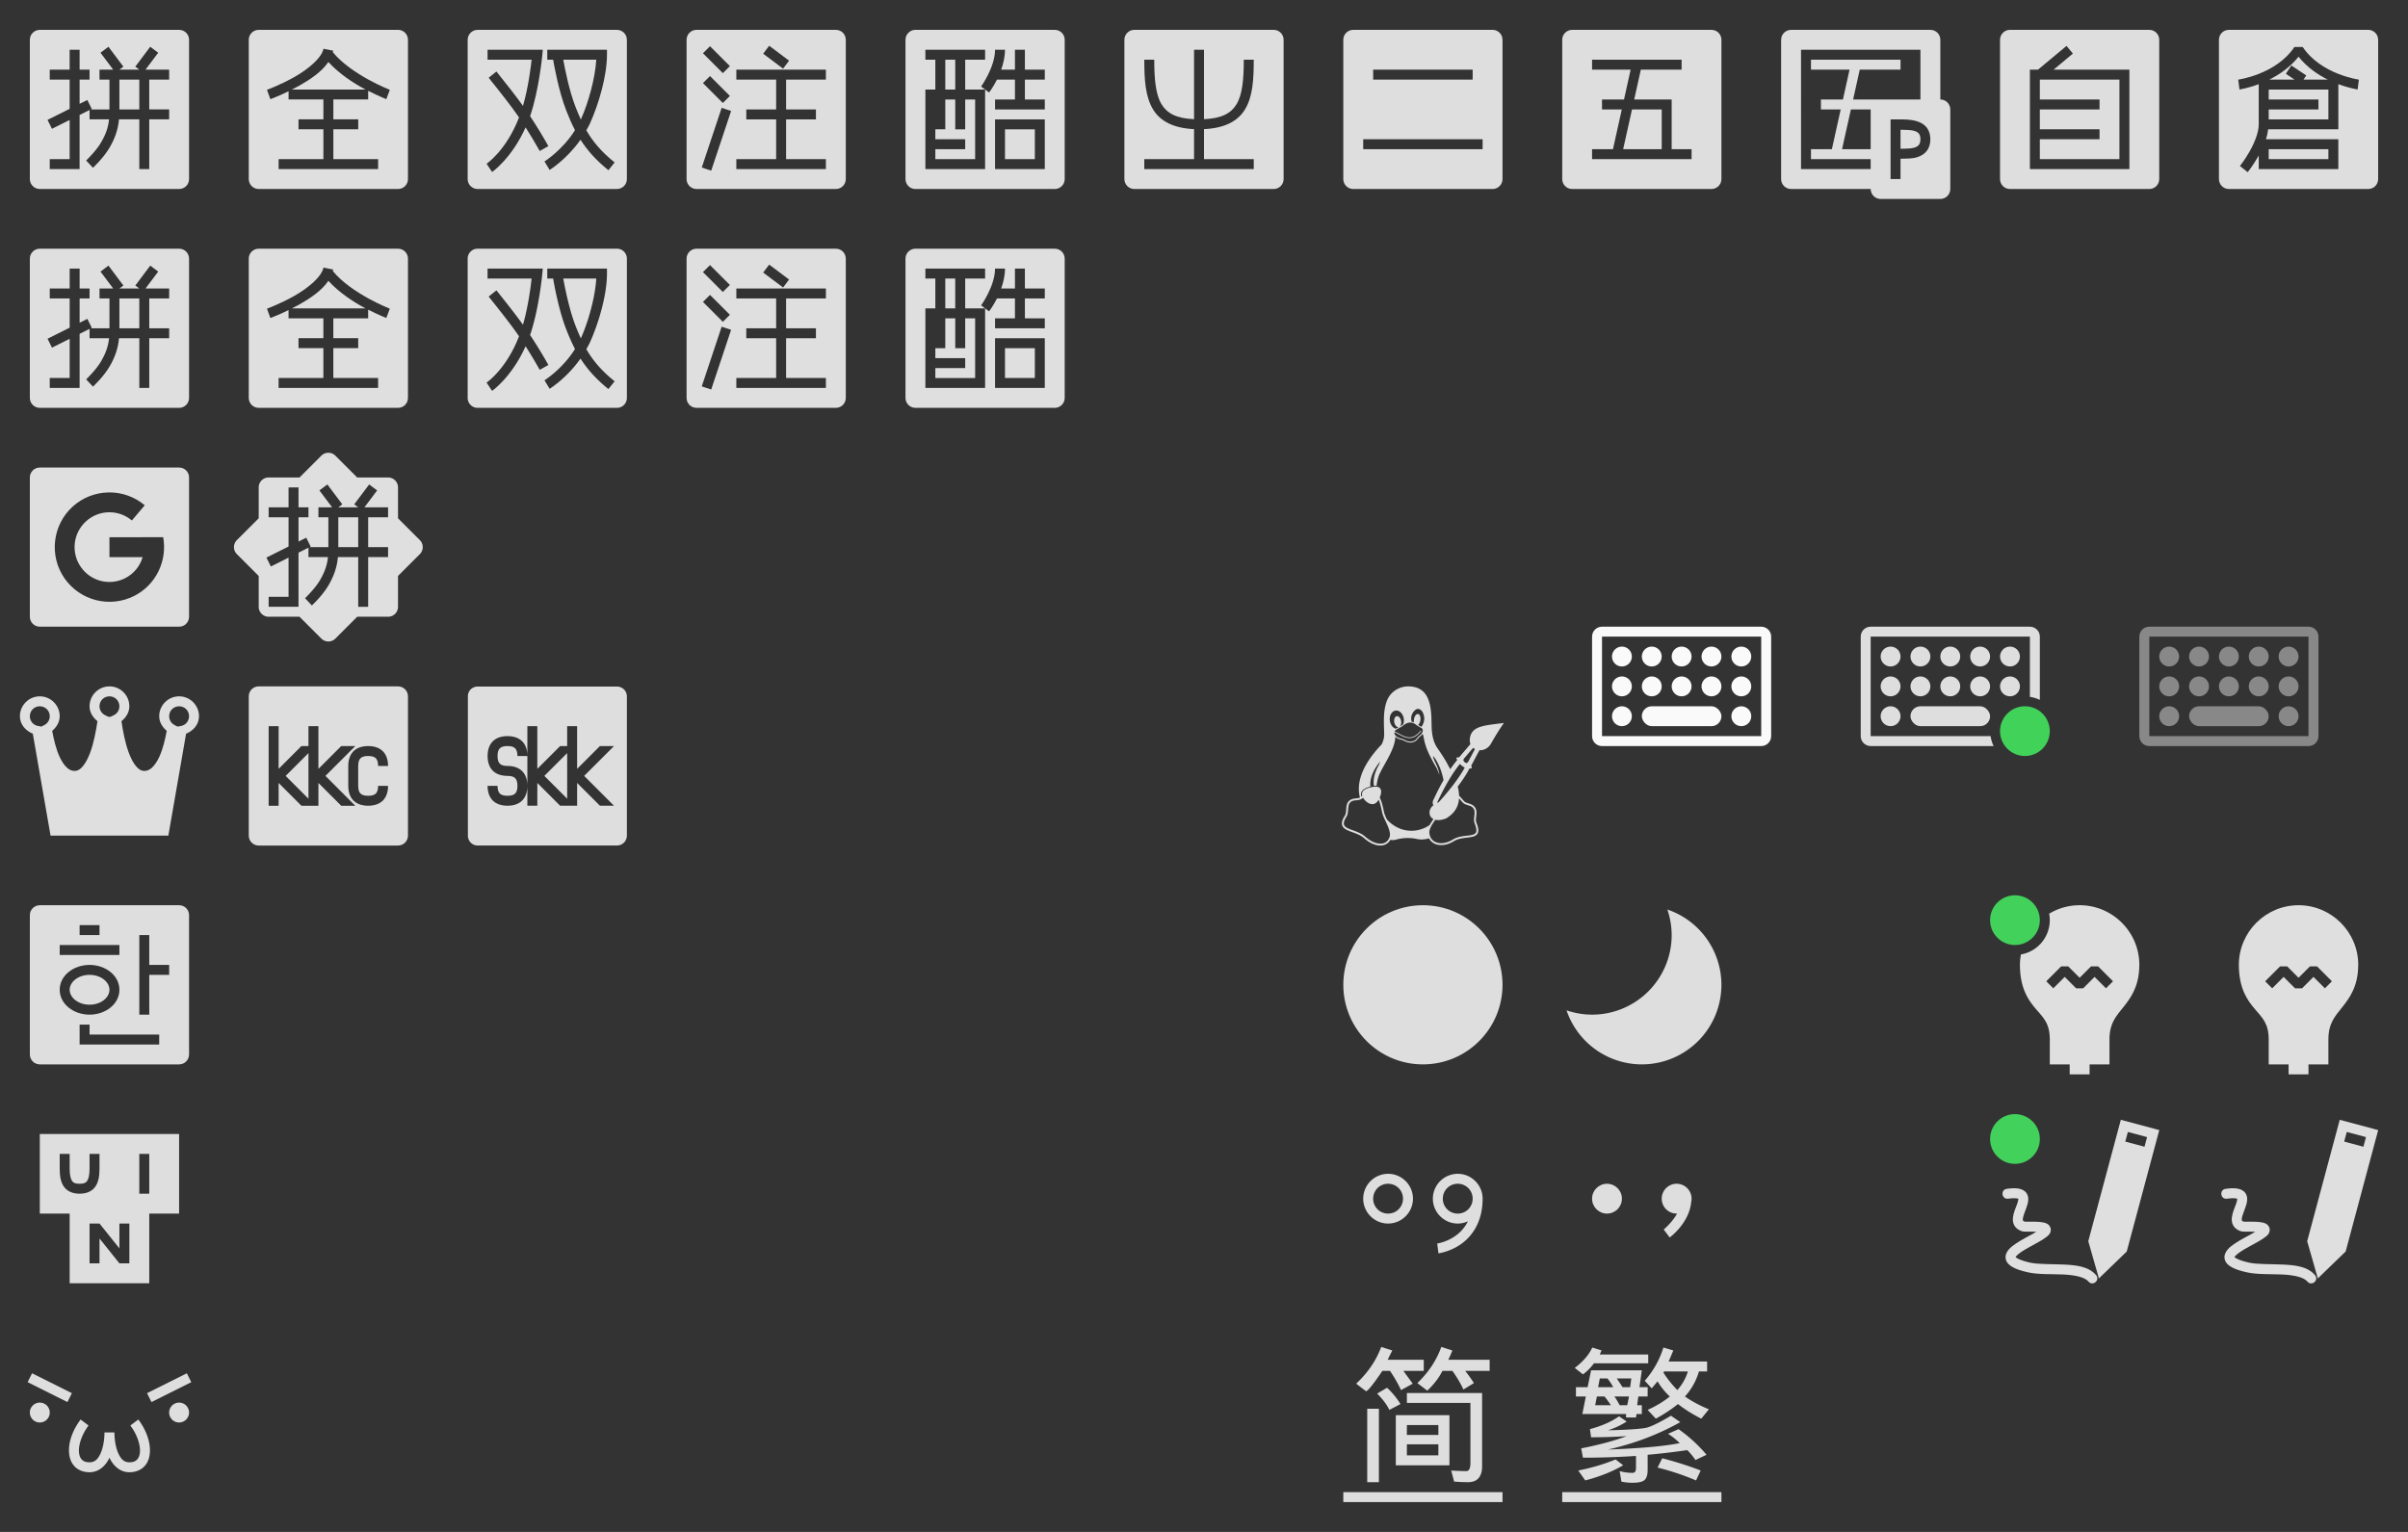 <?xml version="1.0" encoding="UTF-8" standalone="no"?>
<svg
   xmlns:dc="http://purl.org/dc/elements/1.1/"
   xmlns:cc="http://creativecommons.org/ns#"
   xmlns:rdf="http://www.w3.org/1999/02/22-rdf-syntax-ns#"
   xmlns:svg="http://www.w3.org/2000/svg"
   xmlns="http://www.w3.org/2000/svg"
   xmlns:sodipodi="http://sodipodi.sourceforge.net/DTD/sodipodi-0.dtd"
   xmlns:inkscape="http://www.inkscape.org/namespaces/inkscape"
   width="242"
   height="154"
   version="1.1"
   id="svg209"
   sodipodi:docname="fcitx.svg"
   inkscape:version="0.92.4 5da689c313, 2019-01-14">
  <rect width="100%" height="100%" fill="#333333" stroke="none"/>
  <sodipodi:namedview
     pagecolor="#646464"
     bordercolor="#666666"
     borderopacity="1"
     objecttolerance="10"
     gridtolerance="10"
     guidetolerance="10"
     inkscape:pageopacity="0"
     inkscape:pageshadow="2"
     inkscape:window-width="1920"
     inkscape:window-height="973"
     id="namedview211"
     showgrid="true"
     inkscape:snap-bbox="true"
     inkscape:bbox-nodes="true"
     inkscape:snap-bbox-edge-midpoints="true"
     inkscape:zoom="10.677686"
     inkscape:cx="212.7063"
     inkscape:cy="95.777563"
     inkscape:window-x="0"
     inkscape:window-y="36"
     inkscape:window-maximized="1"
     inkscape:current-layer="svg209">
    <inkscape:grid
       type="xygrid"
       id="grid1020" />
  </sodipodi:namedview>
  <defs
     id="defs5">
    <style
       id="current-color-scheme"
       type="text/css">.ColorScheme-Text{color:#dfdfdf}</style>
    <style
       type="text/css"
       id="style3" />
  </defs>
  <g
     id="fcitx-bopomofo-libpinyin">
    <path
       d="m70 25c-0.554 0-1 0.446-1 1v14c0 0.554 0.446 1 1 1h14c0.554 0 1-0.446 1-1v-14c0-0.554-0.446-1-1-1zm7.301 1.6 2 1.5-0.602 0.801-2-1.5zm-5.947 0.047 2 2-0.707 0.707-2-2zm2.647 2.353h9v1h-4v3h3v1h-3v4h4v1h-9v-1h4v-4h-3v-1h3v-3h-4zm-2.647 0.646 2 2-0.707 0.707-2-2zm1.172 3.195 0.949 0.316-2 6-0.949-0.316z"
       fill="#dfdfdf"
       fill-rule="evenodd"
       style="paint-order:fill markers stroke"
       id="path7" />
    <path
       d="m66 22h22v22h-22z"
       fill="none"
       id="path9" />
  </g>
  <g
     id="fcitx-pinyin">
    <path
       d="m3.99 3.002c-0.549 0.006-0.99 0.448-0.99 0.998v14c0 0.554 0.446 1 1 1h14c0.554 0 1-0.446 1-1v-14c0-0.551-0.441-0.993-0.99-0.998zm6.91 1.699-0.801 0.6 1.275 1.699h-1.375v1h1v3h-1.883l0.105-0.053-0.445-0.895-0.777 0.387v-2.439h1v-1h-1v-2h-1v2h-2v1h2v2.941l-2.223 1.111 0.445 0.895 1.777-0.887v3.939h-2v1h3v-5.441l1-0.5v0.941h1.961c-0.088 0.895-0.391 1.612-0.793 2.307-0.497 0.86-1.51 1.83-1.51 1.83l0.684 0.729s1.07-0.984 1.691-2.059c0.449-0.778 0.83-1.688 0.926-2.807h2.041v5h1v-5h2v-1h-2v-3h2v-1h-2.375l1.275-1.699-0.801-0.6-1.5 2 0.398 0.299h-1.996l0.398-0.299zm1.1 3.299h2v3h-2z"
       fill="#dfdfdf"
       fill-rule="evenodd"
       style="paint-order:fill markers stroke"
       id="path12" />
    <path
       d="m0 0h22v22h-22z"
       fill="none"
       id="path14" />
  </g>
  <g
     id="fcitx-shuangpin">
    <path
       d="m48 3.002c-0.554 0-1 0.446-1 1v14c0 0.551 0.441 0.993 0.99 0.998h14.02c0.549-0.005 0.99-0.448 0.99-0.998v-14c0-0.554-0.446-1-1-1zm1 1.998v1h4.428c-0.071 0.643-0.317 2.737-0.869 4.643-0.694-0.963-1.487-1.98-2.668-3.455l-0.781 0.627c1.418 1.77 2.287 2.884 3.053 3.99-1.293 3.343-3.264 4.656-3.264 4.656l0.557 0.832s1.97-1.363 3.365-4.488c0.437 0.686 0.883 1.421 1.422 2.375l0.869-0.49c-0.574-1.027-1.187-2.032-1.838-3.012 0.897-2.608 1.225-6.129 1.225-6.129l0.051-0.549zm6 0v1h0.59c0.102 0.592 0.553 3.137 1.31 5.094 0.266 0.685 0.55 1.343 0.887 1.992-1.288 2.042-3.068 3.143-3.068 3.143l0.518 0.855s1.71-1.05 3.103-3.037c0.656 1.024 1.521 2.03 2.803 3.064l0.627-0.779c-1.384-1.117-2.22-2.147-2.844-3.231 0.125-0.228 0.256-0.447 0.367-0.693 0.874-1.94 1.707-4.761 1.707-6.908v-0.5zm1.607 1h3.316c-0.109 1.853-0.786 4.318-1.543 5.998l-0.008 0.016c-0.192-0.422-0.372-0.849-0.539-1.281-0.658-1.699-1.087-3.967-1.227-4.732z"
       fill="#dedede"
       fill-rule="evenodd"
       style="paint-order:fill markers stroke"
       id="path17" />
    <path
       d="m44 0h22v22h-22z"
       fill="none"
       id="path19" />
  </g>
  <g
     id="fcitx-wubi">
    <path
       d="m157.99 3.002c-0.549 0.006-0.99 0.448-0.99 0.998v14c0 0.554 0.446 1 1 1h14c0.554 0 1-0.446 1-1v-14c0-0.551-0.441-0.993-0.99-0.998zm2.01 2.998v1h3.877l-0.666 3h-2.211v1h1.988l-0.889 4h-2.1v1h10v-1h-2v-5h-3.764l0.666-3h4.098v-1zm4.014 5h2.986v4h-3.877z"
       fill="#dedede"
       fill-rule="evenodd"
       style="paint-order:fill markers stroke"
       id="path22" />
    <path
       d="m154 0h22v22h-22z"
       fill="none"
       id="path24" />
  </g>
  <g
     id="fcitx-googlepinyin">
    <path
       d="m3.99 47.002c-0.549 0.005-0.99 0.448-0.99 0.998v14c0 0.554 0.446 1 1 1h14c0.554 0 1-0.446 1-1v-14c0-0.551-0.441-0.993-0.99-0.998zm7.018 2.5c-0.036 3.04e-4 -0.073 9.7e-4 -0.109 2e-3 -1.332 0.022-2.611 0.528-3.598 1.424-2.035 1.856-2.388 4.93-0.826 7.199 1.57 2.264 4.569 3.021 7.025 1.773 2.19-1.117 3.332-3.545 2.898-5.9h-2.057l2e-3 0.008h-3.344v2h3.336c-0.267 0.914-0.898 1.678-1.746 2.111-1.57 0.8-3.471 0.321-4.471-1.129-1.002-1.442-0.776-3.405 0.527-4.582 1.296-1.185 3.271-1.22 4.609-0.084l1.291-1.529c-0.99-0.835-2.244-1.293-3.539-1.293z"
       fill="#dfdfdf"
       fill-rule="evenodd"
       style="paint-order:fill markers stroke"
       id="path27" />
    <path
       d="m0 44h22v22h-22z"
       fill="none"
       id="path29" />
  </g>
  <g
     id="fcitx-pinyin-libpinyin">
    <path
       d="m4 25c-0.554 0-1 0.446-1 1v14c0 0.554 0.446 1 1 1h14c0.554 0 1-0.446 1-1v-14c0-0.554-0.446-1-1-1zm6.9 1.701 1.5 2-0.398 0.299h1.996l-0.398-0.299 1.5-2 0.801 0.6-1.275 1.699h2.375v1h-2v3h2v1h-2v5h-1v-5h-2.041c-0.096 1.119-0.477 2.03-0.926 2.807-0.62 1.075-1.691 2.059-1.691 2.059l-0.684-0.729s1.013-0.97 1.51-1.83c0.401-0.695 0.704-1.412 0.793-2.307h-1.961v-0.941l-1 0.5v5.441h-3v-1h2v-3.941l-1.777 0.889-0.445-0.895 2.223-1.113v-2.939h-2v-1h2v-2h1v2h1v1h-1v2.441l0.777-0.389 0.445 0.895-0.105 0.053h1.883v-3h-1v-1h1.375l-1.275-1.699zm1.1 3.299v3h2v-3z"
       fill="#dfdfdf"
       id="path32" />
    <path
       d="m0 22h22v22h-22z"
       fill="none"
       id="path34" />
  </g>
  <g
     id="fcitx-shuangpin-libpinyin">
    <path
       d="m48 25c-0.554 0-1 0.446-1 1v14c0 0.554 0.446 1 1 1h14c0.554 0 1-0.446 1-1v-14c0-0.554-0.446-1-1-1zm1 2h5.549l-0.051 0.549s-0.328 3.52-1.225 6.129a45.785 45.785 0 0 1 1.838 3.012l-0.869 0.49a51.03 51.03 0 0 0-1.422-2.375c-1.394 3.125-3.365 4.488-3.365 4.488l-0.557-0.832s1.97-1.314 3.264-4.656c-0.766-1.107-1.635-2.222-3.053-3.99l0.781-0.627c1.18 1.475 1.973 2.492 2.668 3.455 0.55-1.906 0.798-4 0.869-4.643h-4.428zm6 0h6v0.5c0 2.147-0.833 4.968-1.707 6.908-0.111 0.247-0.242 0.465-0.367 0.693 0.624 1.083 1.46 2.114 2.844 3.231l-0.627 0.779c-1.282-1.035-2.147-2.042-2.803-3.064-1.393 1.987-3.103 3.037-3.103 3.037l-0.518-0.855s1.78-1.101 3.068-3.143a19.584 19.584 0 0 1-0.887-1.992c-0.758-1.957-1.208-4.502-1.31-5.094h-0.59zm1.607 1c0.14 0.765 0.569 3.033 1.227 4.732 0.173 0.448 0.351 0.867 0.539 1.281 3e-3 -6e-3 0.005-0.006 0.008-0.016 0.757-1.68 1.434-4.145 1.543-5.998z"
       fill="#dfdfdf"
       fill-rule="evenodd"
       style="paint-order:fill markers stroke"
       id="path37" />
    <path
       d="m44 22h22v22h-22z"
       fill="none"
       id="path39" />
  </g>
  <g
     id="fcitx-sunpinyin"
     transform="translate(22 44)">
    <path
       class="ColorScheme-Text"
       d="M11 1.514c-.256 0-.511.099-.707.295L8.102 4H5c-.554 0-1 .446-1 1v3.1l-2.193 2.193a.998.998 0 0 0 0 1.414L4 13.9V17c0 .554.446 1 1 1h3.1l2.193 2.193a.998.998 0 0 0 1.414 0L13.9 18H17c.554 0 1-.446 1-1v-3.102l2.191-2.191a.998.998 0 0 0 0-1.414L18 8.102V5c0-.554-.446-1-1-1h-3.102l-2.191-2.191A.998.998 0 0 0 11 1.514zM10.9 4.7l1.5 2-.398.299h1.996l-.398-.299 1.5-2 .8.6L14.625 7H17v1h-2v3h2v1h-2v5h-1v-5h-2.041c-.096 1.119-.477 2.03-.926 2.807-.62 1.075-1.691 2.058-1.691 2.058l-.684-.728s1.013-.97 1.51-1.83c.401-.695.704-1.412.793-2.307H9v-.941l-1 .5V17H5v-1h2v-3.941l-1.777.888-.446-.894L7 10.94V8H5V7h2V5h1v2h1v1H8v2.441l.777-.388.446.894-.106.053H11V8h-1V7h1.375L10.1 5.3l.8-.599zM12 8v3h2V8h-2z"
       fill="#dfdfdf"
       id="path42" />
    <path
       d="M0 0h22v22H0z"
       fill="none"
       id="path44" />
  </g>
  <g
     id="fcitx-emoji"
     transform="translate(0 -38)">
    <path
       d="M0 170h22v22H0z"
       fill="none"
       id="path47" />
    <path
       class="ColorScheme-Text"
       transform="translate(0 26)"
       d="M3.223 150.053l-.446.894 4 2 .446-.894-4-2zm15.554 0l-4 2 .446.894 4-2-.446-.894zM4 153a1 1 0 0 0-1 1 1 1 0 0 0 1 1 1 1 0 0 0 1-1 1 1 0 0 0-1-1zm14 0a1 1 0 0 0-1 1 1 1 0 0 0 1 1 1 1 0 0 0 1-1 1 1 0 0 0-1-1zm-9.9 1.7c-.81 1.08-1.235 2.288-1.16 3.335.037.524.21 1.022.568 1.39.358.37.888.575 1.492.575.961 0 1.639-.68 2-1.457.361.776 1.039 1.457 2 1.457.604 0 1.134-.205 1.492-.574.359-.37.531-.867.569-1.39.074-1.048-.35-2.257-1.16-3.337l-.801.602c.69.92 1.015 1.961.964 2.664-.025.351-.133.603-.29.765-.158.163-.378.27-.774.27-.528 0-.84-.307-1.107-.895-.268-.587-.393-1.41-.393-2.105h-1c0 .694-.125 1.518-.393 2.105-.267.588-.58.895-1.107.895-.396 0-.616-.107-.773-.27-.158-.162-.266-.414-.291-.765-.05-.703.274-1.744.964-2.664l-.8-.602z"
       fill="#dedede"
       id="path49" />
  </g>
  <g
     id="fcitx-erbi">
    <path
       d="m136 3c-0.554 0-1 0.446-1 1v14c0 0.554 0.446 1 1 1h14c0.554 0 1-0.446 1-1v-14c0-0.554-0.446-1-1-1zm2 4v1h10v-1zm-1 7v1h12v-1z"
       fill="#dedede"
       fill-rule="evenodd"
       style="paint-order:fill markers stroke"
       id="path52" />
    <path
       d="m132 0h22v22h-22z"
       fill="none"
       id="path54" />
  </g>
  <g
     id="fcitx-ziranma">
    <path
       d="m202 3c-0.554 0-1 0.446-1 1v14c0 0.554 0.446 1 1 1h14c0.554 0 1-0.446 1-1v-14c0-0.554-0.446-1-1-1zm5.68 1.615-2.861 2.385h-0.818v10h10v-10h-7.617l1.938-1.615zm-2.68 3.385h8v8h-8v-2h6v-1h-6v-2h6v-1h-6z"
       fill="#dedede"
       fill-rule="evenodd"
       style="paint-order:fill markers stroke"
       id="path57" />
    <path
       d="m198 0h22v22h-22z"
       fill="none"
       id="path59" />
  </g>
  <g
     id="fcitx-quanpin">
    <path
       d="m26 3c-0.554 0-1 0.446-1 1v14c0 0.554 0.446 1 1 1h14c0.554 0 1-0.446 1-1v-14c0-0.554-0.446-1-1-1zm6.51 1.902c-0.186 0.93-1.547 2.061-2.943 2.85-1.395 0.788-2.736 1.277-2.736 1.277l0.34 0.941s0.8-0.294 1.83-0.795v0.824h3.5v2h-2.5v1h2.5v3h-4.5v1h10v-1h-4.5v-3h2.5v-1h-2.5v-2h3.5v-0.869c1.016 0.517 1.824 0.838 1.824 0.838l0.352-0.938s-3.855-1.498-5.732-3.787c0.013-0.05 0.037-0.096 0.047-0.146zm0.49 1.33c1.116 1.215 2.543 2.138 3.734 2.768h-7.396c0.237-0.121 0.474-0.237 0.721-0.377 1.096-0.619 2.273-1.395 2.941-2.391z"
       fill="#dfdfdf"
       fill-rule="evenodd"
       style="paint-order:fill markers stroke"
       id="path62" />
    <path
       d="m22 0h22v22h-22z"
       fill="none"
       id="path64" />
  </g>
  <g
     id="fcitx-cangjie">
    <path
       d="m224 3c-0.554 0-1 0.446-1 1v14c0 0.554 0.446 1 1 1h14c0.554 0 1-0.446 1-1v-14c0-0.554-0.446-1-1-1zm6.584 1.723c-1.844 2.765-5.646 3.281-5.646 3.281l0.125 0.992s0.834-0.124 1.938-0.535v4.039c0 0.833-0.454 1.913-0.934 2.752-0.48 0.84-0.957 1.435-0.957 1.435l0.781 0.625s0.522-0.653 1.043-1.565c0.022-0.039 0.044-0.085 0.066-0.125v1.377h8v-3h-7.275c0.106-0.325 0.179-0.66 0.221-1h7.055v-4.539c1.104 0.412 1.938 0.535 1.938 0.535l0.125-0.992s-3.803-0.516-5.646-3.281zm0.416 0.98c0.859 1.07 1.933 1.799 2.934 2.297h-2.434l0.277-0.416-1.5-1-0.555 0.832 0.875 0.584h-2.531c1-0.498 2.075-1.227 2.934-2.297zm-3 3.297h6v3h-6v-1h5v-1h-5zm0 6h6v1h-6z"
       fill="#dedede"
       fill-rule="evenodd"
       style="paint-order:fill markers stroke"
       id="path67" />
    <path
       d="m220 0h22v22h-22z"
       fill="none"
       id="path69" />
  </g>
  <g
     id="fcitx-wbpy">
    <path
       d="m179.99 3.002c-0.549 0.006-0.99 0.448-0.99 0.998v14c0 0.554 0.446 1 1 1h8c0 0.554 0.446 1 1 1h6c0.554 0 1-0.446 1-1v-8c0-0.554-0.446-1-1-1v-6c0-0.551-0.441-0.993-0.99-0.998zm1.01 1.998h12v5l-6.764 5e-5 0.666-3h4.098v-1h-9v1h3.877l-0.666 3h-2.211v1h1.988l-0.889 4h-2.1v1h6l1e-4 1h-7zm5.013 6h1.986v4h-2.877zm3.986 1h0.5c0.75 0 1.533-0.017 2.221 0.213 0.345 0.115 0.676 0.305 0.916 0.613s0.363 0.716 0.363 1.174-0.124 0.866-0.363 1.174c-0.24 0.308-0.572 0.498-0.916 0.613-0.534 0.178-1.134 0.16-1.721 0.164v2.049h-1zm1 1.043v1.914c0.528-0.012 1.083-0.011 1.404-0.119 0.218-0.072 0.354-0.164 0.443-0.277 0.088-0.114 0.152-0.27 0.152-0.561 0-0.292-0.064-0.448-0.152-0.561-0.089-0.114-0.225-0.204-0.443-0.277-0.321-0.107-0.876-0.107-1.404-0.119z"
       fill="#dedede"
       fill-rule="evenodd"
       style="paint-order:fill markers stroke"
       id="path72" />
    <path
       d="m176 0h22v22h-22z"
       fill="none"
       id="path74" />
  </g>
  <g
     id="fcitx-quanpin-libpinyin">
    <path
       d="m26 25c-0.554 0-1 0.446-1 1v14c0 0.554 0.446 1 1 1h14c0.554 0 1-0.446 1-1v-14c0-0.554-0.446-1-1-1zm6.51 1.902 0.98 0.195c-0.01 0.05-0.034 0.096-0.047 0.146 1.877 2.29 5.732 3.787 5.732 3.787l-0.352 0.938s-0.808-0.322-1.824-0.838v0.869h-3.5v2h2.5v1h-2.5v3h4.5v1h-10v-1h4.5v-3h-2.5v-1h2.5v-2h-3.5v-0.824c-1.029 0.501-1.83 0.795-1.83 0.795l-0.34-0.941s1.341-0.489 2.736-1.277c1.396-0.789 2.757-1.92 2.943-2.85zm0.49 1.33c-0.668 0.997-1.846 1.772-2.941 2.391-0.248 0.14-0.484 0.256-0.721 0.377h7.396c-1.191-0.63-2.618-1.553-3.734-2.768z"
       fill="#dfdfdf"
       fill-rule="evenodd"
       style="paint-order:fill markers stroke"
       id="path77" />
    <path
       d="m22 22h22v22h-22z"
       fill="none"
       id="path79" />
  </g>
  <g
     id="fcitx-bopomofo">
    <path
       d="m70 3c-0.554 0-1 0.446-1 1v14c0 0.554 0.446 1 1 1h14c0.554 0 1-0.446 1-1v-14c0-0.554-0.446-1-1-1zm7.301 1.6-0.602 0.801 2 1.5 0.602-0.801zm-5.947 0.047-0.707 0.707 2 2 0.707-0.707zm2.647 2.353v1h4v3h-3v1h3v4h-4v1h9v-1h-4v-4h3v-1h-3v-3h4v-1zm-2.647 0.646-0.707 0.707 2 2 0.707-0.707zm1.172 3.195-2 6 0.949 0.316 2-6z"
       fill="#dedede"
       fill-rule="evenodd"
       style="paint-order:fill markers stroke"
       id="path82" />
    <path
       d="m66 0h22v22h-22z"
       fill="none"
       id="path84" />
  </g>
  <g
     id="fcitx-chewing">
    <path
       d="m92 3c-0.554 0-1 0.446-1 1v14c0 0.554 0.446 1 1 1h14c0.554 0 1-0.446 1-1v-14c0-0.554-0.446-1-1-1zm1 2v1h1v3h-1v8h6v-8h-2v-3h2v-1zm6 4 0.4 0.301s0.399-0.511 0.797-1.301h1.803v2h-2v1h5v-1h-2v-2h2v-1h-2v-2h-1v2h-1.383c0.218-0.611 0.383-1.291 0.383-2h-1c0 1.75-1.4 3.699-1.4 3.699zm-4-3h1v3h-1zm0 4h1v3h1v-3h1v6h-4v-1h3v-1h-3v-1h1zm5 2v5h5v-5zm1 1h3v3h-3z"
       fill="#dedede"
       fill-rule="evenodd"
       style="paint-order:fill markers stroke"
       id="path87" />
    <path
       d="m88 0h22v22h-22z"
       fill="none"
       id="path89" />
  </g>
  <g
     id="fcitx-chewing-libpinyin">
    <path
       d="m92 25c-0.554 0-1 0.446-1 1v14c0 0.554 0.446 1 1 1h14c0.554 0 1-0.446 1-1v-14c0-0.554-0.446-1-1-1zm1 2h6v1h-2v3h2l-0.4-0.301s1.4-1.949 1.4-3.699h1c0 0.709-0.165 1.389-0.383 2h1.383v-2h1v2h2v1h-2v2h2v1h-5v-1h2v-2h-1.803c-0.398 0.79-0.797 1.301-0.797 1.301l-0.4-0.301v8h-6v-8h1v-3h-1zm2 1v3h1v-3zm0 4v3h-1v1h3v1h-3v1h4v-6h-1v3h-1v-3zm5 2h5v5h-5zm1 1v3h3v-3z"
       fill="#dfdfdf"
       fill-rule="evenodd"
       style="paint-order:fill markers stroke"
       id="path92" />
    <path
       d="m88 22h22v22h-22z"
       fill="none"
       id="path94" />
  </g>
  <g
     id="fcitx-rime">
    <path
       d="m114 3c-0.554 0-1 0.446-1 1v14c0 0.554 0.446 1 1 1h14c0.554 0 1-0.446 1-1v-14c0-0.554-0.446-1-1-1zm6 2v6.982c-1.811-0.081-2.72-0.606-3.262-1.492-0.59-0.965-0.738-2.51-0.738-4.49h-1c0 2.02 0.102 3.725 0.887 5.01 0.726 1.189 2.063 1.875 4.113 1.971v3.019h-5v1h11v-1h-5v-3.019c2.05-0.096 3.387-0.782 4.113-1.971 0.785-1.285 0.887-2.99 0.887-5.01h-1c0 1.98-0.148 3.525-0.738 4.49-0.541 0.886-1.451 1.41-3.262 1.492v-6.982z"
       fill="#dedede"
       fill-rule="evenodd"
       style="paint-order:fill markers stroke"
       id="path97" />
    <path
       d="m110 0h22v22h-22z"
       fill="none"
       id="path99" />
  </g>
  <g
     id="fcitx-unikey"
     transform="translate(0 -60)">
    <path
       d="M0 170h22v22H0z"
       fill="none"
       id="path102" />
    <path
       transform="translate(0,60)"
       d="m4 114v8h3v7h8v-7h3v-8h-7-7zm2 2h1v1.5c0 0.694 0.127 1.077 0.266 1.25 0.138 0.173 0.317 0.25 0.734 0.25s0.596-0.077 0.734-0.25c0.139-0.173 0.266-0.556 0.266-1.25v-1.5h1v1.5c0 0.805-0.123 1.423-0.484 1.875-0.362 0.452-0.933 0.625-1.516 0.625s-1.154-0.173-1.516-0.625c-0.361-0.452-0.484-1.069-0.484-1.875v-1.5zm8 0h1v4h-1v-4zm-5 7h1l2 2.498v-2.498h1v4h-1l-2-2.498v2.498h-1v-4z"
       fill="#dedede"
       id="path104" />
  </g>
  <g
     id="fcitx-anthy"
     transform="translate(0 -104)">
    <path
       d="M0 170h22v22H0z"
       fill="none"
       id="path107" />
    <path
       class="ColorScheme-Text"
       d="m11 173c-1.099 0-2 0.901-2 2v2e-3c1e-3 0.609 0.333 1.122 0.795 1.496-0.145 0.976-0.373 2.233-0.77 3.256-0.211 0.546-0.467 1.014-0.734 1.316s-0.507 0.43-0.791 0.43c-0.298 0-0.54-0.111-0.793-0.348-0.253-0.236-0.495-0.6-0.701-1.037-0.38-0.804-0.608-1.815-0.762-2.644 0.44-0.375 0.756-0.88 0.756-1.471 0-1.099-0.901-2-2-2s-2 0.901-2 2c1e-3 0.821 0.564 1.455 1.299 1.758l1.781 10.242h11.84l1.781-10.24c0.736-0.303 1.3-0.938 1.299-1.76 0-1.099-0.901-2-2-2s-2 0.901-2 2c0 0.592 0.316 1.096 0.756 1.47-0.154 0.83-0.382 1.841-0.762 2.645-0.206 0.436-0.448 0.801-0.701 1.037-0.254 0.237-0.495 0.348-0.793 0.348-0.284 0-0.524-0.128-0.791-0.43-0.267-0.301-0.523-0.77-0.734-1.316-0.397-1.022-0.625-2.278-0.77-3.254 0.462-0.374 0.795-0.89 0.795-1.5 0-1.099-0.901-2-2-2zm0 1c0.558 0 1 0.442 1 1 0 0.384-0.218 0.73-0.563 0.898l-0.326 0.159-0.222-2e-3 -0.326-0.159c-0.343-0.167-0.562-0.514-0.563-0.896v-2e-3c-0.003-0.553 0.447-1.002 1-0.998zm-7 1c0.558 0 1 0.442 1 1 6.06e-4 0.374-0.208 0.716-0.541 0.887l-0.293 0.152-0.328-0.055c-0.484-0.076-0.84-0.494-0.838-0.984 0-0.558 0.442-1 1-1zm14 0c0.558 0 1 0.442 1 1 0 0.493-0.35 0.907-0.838 0.986l-0.326 0.055-0.295-0.154c-0.333-0.171-0.542-0.513-0.541-0.887 0-0.558 0.442-1 1-1z"
       color="#dfdfdf"
       fill="currentColor"
       id="path109" />
  </g>
  <g
     id="fcitx-libkkc">
    <path
       d="m26 69c-0.554 0-1 0.446-1 1v14c0 0.554 0.446 1 1 1h14c0.554 0 1-0.446 1-1v-14c0-0.554-0.446-1-1-1zm1 4v8h1v-2.293l2.293 2.293h1.707v-2.293l2.293 2.293h1.414l-3-3 3-3h-1.414l-2.293 2.293v-4.293h-1v2h-0.707l-2.293 2.293v-4.293zm10 2c-0.583 0-1.109 0.154-1.478 0.521-0.367 0.368-0.521 0.896-0.521 1.478v2c0 0.583 0.154 1.109 0.521 1.478 0.368 0.367 0.896 0.521 1.478 0.521s1.109-0.154 1.478-0.521c0.367-0.368 0.521-0.896 0.521-1.478h-1c0 0.417-0.096 0.64-0.229 0.771-0.132 0.133-0.354 0.229-0.771 0.229s-0.64-0.096-0.771-0.229c-0.133-0.131-0.229-0.354-0.229-0.771v-2c0-0.417 0.096-0.64 0.229-0.771 0.132-0.133 0.354-0.229 0.771-0.229s0.64 0.096 0.771 0.229c0.133 0.132 0.229 0.354 0.229 0.771h1c0-0.583-0.154-1.109-0.521-1.478-0.369-0.367-0.896-0.521-1.478-0.521zm-6 0.707v4.586l-2.293-2.293z"
       fill="#dedede"
       fill-rule="evenodd"
       style="paint-order:fill markers stroke"
       id="path112" />
    <path
       d="m22 66h22v22h-22z"
       fill="none"
       id="path114" />
  </g>
  <g
     id="fcitx-libskk">
    <path
       d="m47.893 69.021c-0.464 0.052-0.82 0.407-0.871 0.871v14.215c0.056 0.501 0.463 0.893 0.979 0.893h14c0.554 0 1-0.446 1-1v-14c0-0.516-0.392-0.923-0.893-0.979zm5.107 3.978v8h1v-2.293l2.293 2.293h1.707v-2.293l2.293 2.293h1.414l-3-3 3-3h-1.414l-2.293 2.293v-4.293h-1v2h-0.707l-2.293 2.293v-4.293zm0 6c0-0.583-0.154-1.109-0.521-1.478-0.369-0.367-0.896-0.521-1.478-0.521-0.417 0-0.64-0.096-0.771-0.229-0.133-0.131-0.229-0.354-0.229-0.771s0.096-0.64 0.229-0.771c0.132-0.133 0.354-0.229 0.771-0.229s0.64 0.096 0.771 0.229c0.133 0.132 0.229 0.354 0.229 0.771h1c0-0.583-0.154-1.109-0.521-1.478-0.369-0.367-0.896-0.521-1.478-0.521s-1.109 0.154-1.478 0.521c-0.367 0.368-0.521 0.896-0.521 1.478s0.154 1.109 0.521 1.478c0.368 0.367 0.896 0.521 1.478 0.521 0.417 0 0.64 0.096 0.771 0.229 0.133 0.132 0.229 0.354 0.229 0.771s-0.096 0.64-0.229 0.771c-0.132 0.133-0.354 0.229-0.771 0.229s-0.64-0.096-0.771-0.229c-0.133-0.131-0.229-0.354-0.229-0.771h-1c0 0.583 0.154 1.109 0.521 1.478 0.368 0.367 0.896 0.521 1.478 0.521s1.109-0.154 1.478-0.521c0.367-0.368 0.521-0.896 0.521-1.478zm4-3.293v4.586l-2.293-2.293z"
       fill="#dedede"
       fill-rule="evenodd"
       style="paint-order:fill markers stroke"
       id="path117" />
    <path
       d="m44.021 66.021h22v22h-22z"
       fill="none"
       id="path119" />
  </g>
  <g
     id="fcitx-hangul">
    <path
       d="m4 91c-0.554 0-1 0.446-1 1v14c0 0.554 0.446 1 1 1h14c0.554 0 1-0.446 1-1v-14c0-0.554-0.446-1-1-1zm4 2v1h2v-1zm6 1v8h1v-4h2v-1h-2v-3zm-8 1v1h6v-1zm3 2c-1.597 0-3 1.058-3 2.5s1.403 2.5 3 2.5 3-1.058 3-2.5-1.403-2.5-3-2.5zm0 1c1.165 0 2 0.733 2 1.5s-0.835 1.5-2 1.5-2-0.733-2-1.5 0.835-1.5 2-1.5zm-1 5v2h8v-1h-7v-1z"
       fill="#dedede"
       fill-rule="evenodd"
       style="paint-order:fill markers stroke"
       id="path122" />
    <path
       d="m0 88h22v22h-22z"
       fill="none"
       id="path124" />
  </g>
  <g
     id="fcitx-fullwidth-active"
     transform="translate(132 -82)">
    <path
       d="M0 170h22v22H0z"
       fill="none"
       id="path127" />
    <ellipse
       class="ColorScheme-Text"
       cx="11"
       cy="181"
       rx="8"
       ry="8"
       fill="#dedede"
       id="ellipse129" />
  </g>
  <g
     id="fcitx-fullwidth-inactive"
     transform="translate(154 -82)">
    <path
       d="M0 170h22v22H0z"
       fill="none"
       id="path132" />
    <path
       class="ColorScheme-Text"
       transform="translate(-154 82)"
       d="M167.566 91.432A8 8 0 0 1 168 94a8 8 0 0 1-8 8 8 8 0 0 1-2.566-.432A8 8 0 0 0 165 107a8 8 0 0 0 8-8 8 8 0 0 0-5.434-7.568z"
       fill="#dedede"
       id="path134" />
  </g>
  <g
     id="fcitx-punc-inactive"
     transform="translate(154 -60)">
    <path
       d="M0 170h22v22H0z"
       fill="none"
       id="path137" />
    <circle
       class="ColorScheme-Text"
       cx="7.5"
       cy="180.5"
       r="1.5"
       fill="#dedede"
       id="circle139" />
    <path
       class="ColorScheme-Text"
       d="M14.5 179a1.5 1.5 0 0 0-1.5 1.5 1.5 1.5 0 0 0 1.5 1.5 1.5 1.5 0 0 0 .047-.002c-.533.94-1.348 1.602-1.348 1.602l.602.8s1.967-1.426 2.162-3.572A1.5 1.5 0 0 0 16 180.5a1.5 1.5 0 0 0-1.5-1.5z"
       fill="#dedede"
       id="path141" />
  </g>
  <g
     id="fcitx-punc-active"
     transform="translate(132 -60)">
    <path
       class="ColorScheme-Text"
       d="M7.5 178a2.508 2.508 0 0 0-2.5 2.5c0 1.375 1.125 2.5 2.5 2.5s2.5-1.125 2.5-2.5-1.125-2.5-2.5-2.5zm0 1c.834 0 1.5.666 1.5 1.5s-.666 1.5-1.5 1.5-1.5-.666-1.5-1.5.666-1.5 1.5-1.5z"
       fill="#dedede"
       id="path144" />
    <path
       d="M0 170h22v22H0z"
       fill="none"
       id="path146" />
    <path
       class="ColorScheme-Text"
       transform="translate(-198 82)"
       d="M212.5 96a2.508 2.508 0 0 0-2.5 2.5c0 1.375 1.125 2.5 2.5 2.5.365 0 .71-.084 1.023-.227a3.874 3.874 0 0 1-1.306 1.502c-.895.616-1.78.729-1.78.729l.125.992s1.116-.137 2.221-.896c1.105-.76 2.217-2.202 2.217-4.6 0-1.375-1.125-2.5-2.5-2.5zm0 1c.834 0 1.5.666 1.5 1.5s-.666 1.5-1.5 1.5-1.5-.666-1.5-1.5.666-1.5 1.5-1.5z"
       fill="#dedede"
       id="path148" />
  </g>
  <g
     id="fcitx-chttrans-inactive"
     transform="translate(132 -38)">
    <path
       d="M0 170h22v22H0z"
       fill="none"
       id="path151" />
    <path
       class="ColorScheme-Text"
       transform="translate(-132 60)"
       d="M138.81 113.406c-.507 1.367-1.347 2.598-2.519 3.692l.996.761c.195-.039.742-.722 1.64-2.05h.762c.43.625.801 1.27 1.114 1.933l1.172-.644-.938-1.29h2.05v-1.113h-3.632l.469-.937-1.113-.352zm6.036 0c-.47 1.328-1.27 2.54-2.403 3.633l.996.762c.665-.625 1.172-1.29 1.524-1.992h.996c.43.586.8 1.21 1.113 1.875l1.055-.645c-.273-.43-.566-.84-.879-1.23h2.461v-1.114h-4.16c.156-.312.293-.625.41-.937l-1.113-.352zm-5.45 4.102l-.996.586c.547.547.957 1.094 1.23 1.64l1.114-.586a7.528 7.528 0 0 0-1.348-1.64zm1.993.527v.996h6.386v6.035c0 .547-.136.82-.41.82-.39 0-.898-.019-1.523-.058l.293 1.113c.547.04 1.015.059 1.406.059.469 0 .82-.137 1.055-.41.234-.274.351-.664.351-1.172v-7.383h-7.558zm-3.985 1.582V127h1.172v-7.383h-1.172zm2.871.645v5.039h5.391v-5.04h-5.39zm1.114.996h3.164v.996h-3.164v-.996zm0 1.933h3.164v1.114h-3.164v-1.114zM135 128v1h16v-1h-16z"
       fill="#dedede"
       id="path153" />
  </g>
  <g
     id="fcitx-chttrans-active"
     transform="translate(154 -38)">
    <path
       d="M0 170h22v22H0z"
       fill="none"
       id="path156" />
    <path
       class="ColorScheme-Text"
       transform="translate(-154 60)"
       d="M160.02 113.465c-.313.703-.899 1.387-1.758 2.05l.82.645c.39-.273.762-.644 1.113-1.113h5.45v-.879h-4.864c.04-.117.098-.254.176-.41l-.937-.293zm7.148 0a9.114 9.114 0 0 1-1.875 3.34l.703.761.586-.703a6.784 6.784 0 0 0 1.23 1.524c-.625.508-1.367.957-2.226 1.347l.82.88a14.66 14.66 0 0 0 2.227-1.466 14.006 14.006 0 0 0 2.344 1.465l.761-.937c-.937-.39-1.738-.82-2.402-1.29a6.443 6.443 0 0 0 1.406-2.519h.82v-.996h-3.867l.47-1.113-.997-.293zm-7.266 2.285l-.351 1.7h-1.172v.937h.996l-.352 1.758h4.395v.351h.996l.059-.351H165v-.88h-.469l.117-.878h.938v-.938h-.82l.234-1.699h-5.098zm7.325.117h2.402c-.195.664-.547 1.29-1.055 1.875a10.674 10.674 0 0 1-1.406-1.758c.04-.039.059-.078.059-.117zm-6.446.703h.762c.195.235.39.528.586.88h-1.524l.176-.88zm1.7 0h1.464l-.117.88h-.762l-.586-.88zm-1.993 1.817h.762c.195.234.41.527.645.879h-1.583l.176-.88zm1.758 0h1.465l-.176.879h-.762a6.542 6.542 0 0 0-.527-.88zm5.684 1.933c-1.25.742-2.11 1.153-2.578 1.23-.704.118-1.954.196-3.75.235a8.109 8.109 0 0 0 1.875-.879l-.762-.527c-.781.547-1.758.976-2.93 1.289l.117.82c1.172 0 2.364-.039 3.575-.117-1.25.469-2.774.879-4.57 1.23l.175.938c1.758 0 3.535-.059 5.332-.176v1.23c0 .313-.117.47-.351.47-.43 0-.86-.06-1.29-.176l.176 1.054c.352.079.723.118 1.114.118.625 0 1.035-.098 1.23-.293.195-.196.293-.528.293-.996v-1.524a69.146 69.146 0 0 0 3.984-.469c.313.313.586.645.82.996l1.114-.527a14.92 14.92 0 0 0-2.813-2.578l-1.054.469c.43.273.82.586 1.172.937-1.563.313-3.965.528-7.207.645 2.617-.586 5.039-1.504 7.265-2.754l-.937-.645zm-.88 4.278l-.468.937c1.29.313 2.578.742 3.867 1.29l.469-.997c-1.211-.469-2.5-.879-3.867-1.23zm-4.687.117c-1.133.469-2.383.84-3.75 1.113l.703.996c1.485-.39 2.754-.898 3.809-1.523l-.762-.586zM157 128v1h16v-1h-16z"
       fill="#dedede"
       id="path158" />
  </g>
  <g
     id="fcitx-remind-active">
    <path
       d="m209 91c-1.12 0-2.164 0.313-3.062 0.85a3.5 3.5 0 0 1 0.062 0.65 3.5 3.5 0 0 1-2.9 3.449c-0.061 0.342-0.1 0.692-0.1 1.051-4.2e-4 0.019 2e-4 0.038 0.002 0.057 0.014 2.321 0.859 3.51 1.619 4.394 0.764 0.893 1.379 1.442 1.379 3.049v2.5h2v1h2v-1h2v-2.5c0-1.607 0.635-2.304 1.391-3.25 0.75-0.936 1.589-2.103 1.605-4.188 3e-3 -0.021 0.004-0.042 0.004-0.062 0-3.308-2.692-6-6-6zm-1.853 6.146h0.707l1.147 1.147 1.147-1.147h0.707l1.5 1.5-0.707 0.707-1.147-1.147-1.147 1.147h-0.707l-1.147-1.147-1.147 1.147-0.707-0.707 1.5-1.5z"
       color="#dfdfdf"
       fill="currentColor"
       id="path161" />
    <path
       d="m198 88h22v22h-22z"
       fill="none"
       id="path163" />
    <ellipse
       cx="202.5"
       cy="92.5"
       rx="2.5"
       ry="2.5"
       fill="#42d15b"
       stroke-linecap="round"
       id="ellipse165" />
  </g>
  <g
     id="fcitx-handwriting-active">
    <path
       class="ColorScheme-Text"
       d="m213.14 112.57-3.272 12.207 1.07 3.739 2.795-2.703 3.27-12.207-0.482-0.131zm0.707 1.223 1.931 0.518-0.26 0.968-1.931-0.52zm-11.522 5.66c-0.216 7e-3 -0.431 0.026-0.644 0.057-0.661 0.091-0.525 1.083 0.136 0.992 0.42-0.058 0.71-0.056 0.872-0.03 0.16 0.027 0.164 0.058 0.152 0.042-0.012-0.017 6e-3 -0.01-6e-3 0.092-0.027 0.154-0.069 0.305-0.125 0.45-0.134 0.374-0.351 0.824-0.41 1.327-0.03 0.251-0.015 0.54 0.133 0.806 0.147 0.268 0.42 0.468 0.738 0.575 0.153 0.05 0.213 0.04 0.309 0.045 0.095 4e-3 0.2 5e-3 0.316 5e-3 0.231 0 0.504-3e-3 0.758 4e-3 0.032 1e-3 0.047 6e-3 0.078 8e-3 -0.09 0.056-0.146 0.098-0.252 0.158-0.533 0.301-1.218 0.645-1.781 1.022-0.282 0.188-0.536 0.383-0.737 0.621-0.2 0.238-0.37 0.576-0.287 0.95 0.083 0.372 0.37 0.631 0.73 0.825 0.361 0.195 0.834 0.352 1.481 0.498 1.051 0.238 2.36 0.169 3.543 0.221s2.169 0.26 2.553 0.703c0.435 0.535 1.224-0.151 0.754-0.656-0.756-0.871-2.016-0.992-3.262-1.047s-2.55-0.01-3.367-0.195c-0.596-0.135-1-0.28-1.227-0.403-0.227-0.122-0.235-0.195-0.228-0.162s-0.019 0.023 0.076-0.09c0.157-0.166 0.334-0.311 0.527-0.433 0.482-0.322 1.152-0.663 1.717-0.982 0.262-0.141 0.513-0.301 0.752-0.479 0.214-0.166 0.466-0.33 0.477-0.752 6e-3 -0.246-0.165-0.47-0.305-0.564-0.121-0.079-0.256-0.133-0.397-0.16-0.269-0.054-0.543-0.082-0.818-0.083-0.282-8e-3 -0.562-4e-3 -0.783-4e-3 -0.11 0-0.206 0-0.272-3e-3 -0.021-1e-3 -0.043-4e-3 -0.064-8e-3 0.012 4e-3 0.013 7e-3 0.027 0.011-0.05-0.016-0.047-0.015-0.027-0.011-0.114-0.043-0.142-0.077-0.154-0.098-0.013-0.023-0.03-0.08-0.016-0.205 0.03-0.25 0.206-0.675 0.36-1.105 0.076-0.216 0.148-0.436 0.175-0.678 0.028-0.242 6e-3 -0.535-0.176-0.787-0.181-0.252-0.478-0.39-0.798-0.444-0.175-0.028-0.351-0.038-0.528-0.033z"
       color="#dfdfdf"
       fill="currentColor"
       id="path168" />
    <g
       stroke-linecap="round"
       id="g176">
      <path
         d="m198 110h22v22h-22z"
         fill="none"
         id="path170" />
      <path
         d="m198 110h22v22h-22z"
         fill="none"
         id="path172" />
      <ellipse
         cx="202.5"
         cy="114.5"
         rx="2.5"
         ry="2.5"
         fill="#42d15b"
         id="ellipse174" />
    </g>
  </g>
  <g
     id="fcitx-handwriting-inactive"
     transform="translate(22)">
    <path
       class="ColorScheme-Text"
       transform="translate(-22)"
       d="m235.14 112.57-3.272 12.207 1.07 3.739 2.795-2.703 3.27-12.207-0.482-0.131zm0.707 1.223 1.931 0.518-0.26 0.968-1.931-0.52zm-11.522 5.66c-0.216 7e-3 -0.431 0.026-0.644 0.057-0.663 0.077-0.548 1.071 0.115 0.994 7e-3 -5.2e-4 0.014-1e-3 0.021-2e-3 0.42-0.058 0.71-0.056 0.872-0.03 0.16 0.027 0.164 0.058 0.152 0.042-0.012-0.017 6e-3 -0.01-6e-3 0.092-0.027 0.154-0.069 0.305-0.125 0.45-0.134 0.374-0.351 0.824-0.41 1.327-0.03 0.251-0.015 0.54 0.133 0.806 0.147 0.268 0.42 0.468 0.738 0.575 0.153 0.05 0.213 0.04 0.309 0.045 0.095 4e-3 0.2 5e-3 0.316 5e-3 0.231 0 0.504-3e-3 0.758 4e-3 0.032 1e-3 0.047 6e-3 0.078 8e-3 -0.09 0.056-0.146 0.098-0.252 0.158-0.533 0.301-1.218 0.645-1.781 1.022-0.282 0.188-0.536 0.383-0.737 0.621-0.2 0.238-0.37 0.576-0.287 0.95 0.083 0.372 0.37 0.631 0.73 0.825 0.361 0.195 0.834 0.352 1.481 0.498 1.051 0.238 2.36 0.169 3.543 0.221s2.169 0.26 2.553 0.703c0.435 0.535 1.224-0.151 0.754-0.656-0.756-0.871-2.016-0.992-3.262-1.047s-2.55-0.01-3.367-0.195c-0.596-0.135-1-0.28-1.227-0.403-0.227-0.122-0.235-0.195-0.228-0.162s-0.019 0.023 0.076-0.09c0.157-0.166 0.334-0.311 0.527-0.433 0.482-0.322 1.152-0.663 1.717-0.982 0.262-0.141 0.513-0.301 0.752-0.479 0.214-0.166 0.466-0.33 0.477-0.752 6e-3 -0.246-0.165-0.47-0.305-0.564-0.121-0.079-0.256-0.133-0.397-0.16-0.269-0.054-0.543-0.082-0.818-0.083-0.282-8e-3 -0.562-4e-3 -0.783-4e-3 -0.11 0-0.206 0-0.272-3e-3 -0.021-1e-3 -0.043-4e-3 -0.064-8e-3 0.012 4e-3 0.013 7e-3 0.027 0.011-0.05-0.016-0.047-0.015-0.027-0.011-0.114-0.043-0.142-0.077-0.154-0.098-0.013-0.023-0.03-0.08-0.016-0.205 0.03-0.25 0.206-0.675 0.36-1.105 0.076-0.216 0.148-0.436 0.175-0.678 0.028-0.242 6e-3 -0.535-0.176-0.787-0.181-0.252-0.478-0.39-0.798-0.444-0.175-0.028-0.351-0.038-0.528-0.033z"
       color="#dfdfdf"
       fill="currentColor"
       id="path179" />
    <path
       d="m198 110h22v22h-22z"
       fill="none"
       stroke-linecap="round"
       id="path181" />
    <path
       d="m198 110h22v22h-22z"
       fill="none"
       stroke-linecap="round"
       id="path183" />
  </g>
  <g
     id="fcitx"
     transform="translate(132 88)">
    <path
       d="M0-22h22V0H0z"
       fill="none"
       id="path186" />
    <path
       class="ColorScheme-Text"
       d="M9.57-19c-.937-.017-1.837.536-2.184 1.438-.414 1.077-.296 2.244-.279 3.368.006.364-.092.696-.24 1.009a3.431 3.431 0 0 1-.21.223c-.736.813-2.565 2.95-1.983 5.14-.146.064-.317.072-.503.093-.219.026-.463.082-.657.312-.173.2-.199.474-.219.732-.02.259-.035.506-.125.659-.263.408-.352.709-.293.955.06.246.266.4.515.519.497.238 1.217.381 1.71.824h.001c.525.465 1.106.724 1.614.728.423.003.796-.187 1.01-.571.19.034.387.03.587-.027a4.355 4.355 0 0 1 2.08-.06c.413.086.826.054 1.218-.065.167.316.45.53.793.623.496.133 1.11.025 1.697-.333h.001c.57-.354 1.3-.323 1.827-.437.264-.057.495-.161.59-.396.095-.235.05-.556-.148-1.038-.067-.167-.04-.416-.011-.678.028-.262.055-.543-.08-.777-.148-.268-.379-.372-.59-.442-.212-.07-.406-.115-.548-.253-.156-.16-.309-.375-.503-.546l-.005-.005c-.008-.3-.057-.609-.137-.917.426-.566.858-1.2 1.179-1.818h.003l.24-.034-.063-.3.038-.03.786-1.478c.43.022.9-.187 1.176-.686a25.336 25.336 0 0 1 1.283-2.058c-1.886.269-3.349.242-3.43 1.686-.008.164.017.31.066.44l-1.087 1.274-.01.042-.334.053.1.236c-.24.282-.472.595-.69.918-.055-.097-.11-.193-.167-.286-.318-.648-.731-1.248-1.137-1.842-.487-.716-.575-1.59-.583-2.462-.016-1.813-.21-3.693-2.298-3.733zm.895 2.267c.165-.01.334.074.461.251.127.178.21.514.21.706.002.261-.092.523-.198.714a.692.692 0 0 1-.096.13l-.262-.152-.06-.035a.326.594 8.727 0 0 .227-.475.326.594 8.727 0 0-.262-.63.326.594 8.727 0 0-.386.547.326.594 8.727 0 0 .002.293.98.98 0 0 0-.179-.058l-.057-.01a1.439 1.439 0 0 1-.04-.25c-.014-.26.039-.427.145-.618.106-.191.33-.403.495-.413zm-2.14.161a.93.707 82.237 0 1 .03.001.93.707 82.237 0 1 .72.806.93.707 82.237 0 1-.053.57 2.028 2.028 0 0 0-.117.092 1.173 1.173 0 0 1-.26.16.553.348 80.266 0 0 .16-.593.553.348 80.266 0 0-.384-.473.553.348 80.266 0 0-.295.623.553.348 80.266 0 0 .477.464c-.07.036-.15.077-.254.14-.024.013-.045.028-.066.043a.93.707 82.237 0 1-.601-.786.93.707 82.237 0 1 .644-1.047zm1.384 1.208a.811.811 0 0 1 .192.018c.24.052.413.202.52.283.02.015.046.028.11.065l.3.173a.292.292 0 0 1 .152.322c-.023.139-.13.308-.342.468h-.001c-.13.104-.213.23-.313.336a.712.712 0 0 1-.418.23.976.976 0 0 1-.594-.078c-.168-.072-.314-.167-.472-.198-.325-.06-.572-.233-.666-.417a.353.353 0 0 1-.04-.214c.06.01.138.042.23.088.11.056.24.132.383.206.284.15.618.297.96.28.34-.017.603-.192.791-.36.094-.085.17-.168.228-.229.029-.03.054-.056.072-.072.02-.016.034-.02.028-.02l-.004-.074c-.031.001-.05.018-.072.038-.023.02-.048.046-.078.077-.058.062-.132.143-.223.224-.181.163-.428.326-.746.342-.318.016-.641-.124-.922-.271-.14-.074-.27-.149-.384-.206a.94.94 0 0 0-.243-.094.52.52 0 0 1 .241-.25H8.4c.286-.172.416-.198.57-.33.289-.247.534-.332.74-.337zm1.262 1.133c.036.087.067.18.088.285.188.98.396 1.585 1.344 3.2.098.247.172.423.256.628a3.772 3.772 0 0 0-.392-1.185c-.58-1.225-.002-.47.258.077.19.355.414.966.548 1.65A23.216 23.216 0 0 0 12.11-7.7a.743.743 0 0 0-.127.405c.002.087.031.17.077.242-.516.38-.54 1.126.002 1.396-.055.078-.107.153-.16.233a5.01 5.01 0 0 0-.216.355c-1.139.809-2.958.912-4.309-.557-.127-.276-.243-.539-.286-.741v-.001c-.098-.482-.2-.926-.35-1.285a2.491 2.491 0 0 0-.08-.17c.106-.25.158-.511.139-.67-.072-.423-.384-.509-1.086-.348-.596.144-.957.428-.808.858-.027.023-.054.043-.08.064-.198-.504.21-.837.896-1.006-.1-.931.444-1.876.962-2.491.015.02-.022.13-.155.402-.294.504-.582 1.325-.45 2.022.098-.013.191-.023.272-.023.047-.506.172-.983.386-1.367.409-.87 1.462-2.337 1.492-3.554.141.136.349.242.596.288.13.026.275.116.452.192.177.075.389.134.65.085a.827.827 0 0 0 .472-.26c.108-.114.188-.235.302-.325.118-.09.207-.182.27-.275zm5.077 1.411a.994.994 0 0 0 .182.12l-.69 1.299-.163.128c-.054-.028-.109-.052-.164-.094-.073-.055-.093-.104-.15-.167l.043-.182.942-1.104zm-1.33 1.62a2.1 2.1 0 0 0 .486.366c-.882 1.622-2.581 3.44-2.596 3.456-.104.09-.17.073-.172.075v-.002c0-.021.01-.082.067-.171l.01-.015.007-.016s1.037-2.277 2.198-3.693zm-.422 2.54zm-9.307.857c.238.421.753.772 1.163.595.158-.067.294-.217.4-.396l.012.025c.14.336.242.77.339 1.25.08.371.326.822.521 1.269.195.446.329.88.231 1.172v.002c-.153.491-.493.698-.936.695-.444-.003-.99-.239-1.49-.68-.545-.489-1.298-.635-1.755-.853-.228-.11-.37-.226-.41-.392-.041-.167.017-.42.268-.81l.001-.002v-.001c.128-.216.133-.488.153-.741.02-.254.052-.484.173-.623.155-.185.328-.222.534-.246.207-.024.443-.025.66-.162l.002-.001c.047-.032.09-.066.134-.101zm9.642.06c.125.134.245.29.376.424h.001l.001.002c.188.182.422.232.621.297.2.066.366.138.485.354v.001h.001c.095.165.083.404.055.662-.028.259-.072.532.024.77.19.464.21.74.148.895-.063.155-.213.23-.453.282-.481.103-1.254.066-1.888.46-.551.336-1.116.427-1.548.311-.431-.116-.736-.427-.8-.944v-.002c-.047-.312.15-.699.406-1.087.06-.092.124-.18.187-.271.264.065.62.04 1.071-.131.896-.513 1.264-1.234 1.313-2.023zm-1.187.116zm-.318.357l-.198.215.198-.215zm-1.02.28z"
       fill="#dedede"
       id="path188" />
  </g>
  <g
     id="fcitx-remind-inactive"
     transform="translate(22)">
    <path
       d="m209 91c-3.308 0-6 2.692-6 6-4.2e-4 0.019 2e-4 0.038 2e-3 0.057 0.014 2.321 0.859 3.51 1.619 4.394 0.764 0.893 1.379 1.442 1.379 3.049v2.5h2v1h2v-1h2v-2.5c0-1.607 0.635-2.304 1.391-3.25 0.75-0.936 1.589-2.103 1.605-4.188 0.003-0.021 0.004-0.042 0.004-0.062 0-3.308-2.692-6-6-6zm-1.853 6.146h0.707l1.147 1.147 1.147-1.147h0.707l1.5 1.5-0.707 0.707-1.147-1.147-1.147 1.147h-0.707l-1.147-1.147-1.147 1.147-0.707-0.707z"
       color="#dfdfdf"
       fill="currentColor"
       id="path196" />
    <path
       d="m198 88h22v22h-22z"
       fill="none"
       id="path198" />
  </g>
  <g
     id="fcitx-vk-active">
    <g
       transform="translate(0,23)"
       id="g1388">
      <rect
         ry="1"
         y="48"
         x="192"
         height="2"
         width="8"
         id="rect1168"
         style="opacity:1;fill:#dedede;fill-opacity:1;fill-rule:evenodd;stroke:none;stroke-width:0.358;stroke-linecap:round;stroke-linejoin:miter;stroke-miterlimit:4;stroke-dasharray:none;stroke-dashoffset:3;stroke-opacity:1;paint-order:stroke fill markers" />
      <circle
         r="1"
         cy="43"
         cx="190"
         id="circle1170"
         style="opacity:1;fill:#dedede;fill-opacity:1;fill-rule:evenodd;stroke:none;stroke-width:0.4;stroke-linecap:round;stroke-linejoin:miter;stroke-miterlimit:4;stroke-dasharray:none;stroke-dashoffset:3;stroke-opacity:1;paint-order:stroke fill markers" />
      <circle
         style="opacity:1;fill:#dedede;fill-opacity:1;fill-rule:evenodd;stroke:none;stroke-width:0.4;stroke-linecap:round;stroke-linejoin:miter;stroke-miterlimit:4;stroke-dasharray:none;stroke-dashoffset:3;stroke-opacity:1;paint-order:stroke fill markers"
         id="circle1172"
         cx="193"
         cy="43"
         r="1" />
      <circle
         r="1"
         cy="43"
         cx="196"
         id="circle1174"
         style="opacity:1;fill:#dedede;fill-opacity:1;fill-rule:evenodd;stroke:none;stroke-width:0.4;stroke-linecap:round;stroke-linejoin:miter;stroke-miterlimit:4;stroke-dasharray:none;stroke-dashoffset:3;stroke-opacity:1;paint-order:stroke fill markers" />
      <circle
         style="opacity:1;fill:#dedede;fill-opacity:1;fill-rule:evenodd;stroke:none;stroke-width:0.4;stroke-linecap:round;stroke-linejoin:miter;stroke-miterlimit:4;stroke-dasharray:none;stroke-dashoffset:3;stroke-opacity:1;paint-order:stroke fill markers"
         id="circle1176"
         cx="199"
         cy="43"
         r="1" />
      <circle
         r="1"
         cy="43"
         cx="202"
         id="circle1178"
         style="opacity:1;fill:#dedede;fill-opacity:1;fill-rule:evenodd;stroke:none;stroke-width:0.4;stroke-linecap:round;stroke-linejoin:miter;stroke-miterlimit:4;stroke-dasharray:none;stroke-dashoffset:3;stroke-opacity:1;paint-order:stroke fill markers" />
      <circle
         style="opacity:1;fill:#dedede;fill-opacity:1;fill-rule:evenodd;stroke:none;stroke-width:0.4;stroke-linecap:round;stroke-linejoin:miter;stroke-miterlimit:4;stroke-dasharray:none;stroke-dashoffset:3;stroke-opacity:1;paint-order:stroke fill markers"
         id="circle1180"
         cx="190"
         cy="46"
         r="1" />
      <circle
         r="1"
         cy="46"
         cx="193"
         id="circle1182"
         style="opacity:1;fill:#dedede;fill-opacity:1;fill-rule:evenodd;stroke:none;stroke-width:0.4;stroke-linecap:round;stroke-linejoin:miter;stroke-miterlimit:4;stroke-dasharray:none;stroke-dashoffset:3;stroke-opacity:1;paint-order:stroke fill markers" />
      <circle
         style="opacity:1;fill:#dedede;fill-opacity:1;fill-rule:evenodd;stroke:none;stroke-width:0.4;stroke-linecap:round;stroke-linejoin:miter;stroke-miterlimit:4;stroke-dasharray:none;stroke-dashoffset:3;stroke-opacity:1;paint-order:stroke fill markers"
         id="circle1184"
         cx="196"
         cy="46"
         r="1" />
      <circle
         r="1"
         cy="46"
         cx="199"
         id="circle1186"
         style="opacity:1;fill:#dedede;fill-opacity:1;fill-rule:evenodd;stroke:none;stroke-width:0.4;stroke-linecap:round;stroke-linejoin:miter;stroke-miterlimit:4;stroke-dasharray:none;stroke-dashoffset:3;stroke-opacity:1;paint-order:stroke fill markers" />
      <circle
         style="opacity:1;fill:#dedede;fill-opacity:1;fill-rule:evenodd;stroke:none;stroke-width:0.4;stroke-linecap:round;stroke-linejoin:miter;stroke-miterlimit:4;stroke-dasharray:none;stroke-dashoffset:3;stroke-opacity:1;paint-order:stroke fill markers"
         id="circle1188"
         cx="202"
         cy="46"
         r="1" />
      <path
         style="opacity:1;fill:#dedede;fill-opacity:1;fill-rule:evenodd;stroke:none;stroke-width:0.4;stroke-linecap:round;stroke-linejoin:miter;stroke-miterlimit:4;stroke-dasharray:none;stroke-dashoffset:3;stroke-opacity:1;paint-order:stroke fill markers"
         d="m 188,40 c -0.554,0 -1,0.446 -1,1 v 10 c 0,0.554 0.446,1 1,1 h 12.355 c -0.15,-0.312 -0.253,-0.647 -0.305,-1 H 188 V 41 h 16 v 6.051 c 0.353,0.052 0.688,0.154 1,0.305 V 41 c 0,-0.554 -0.446,-1 -1,-1 z"
         id="path1190"
         inkscape:connector-curvature="0"
         sodipodi:nodetypes="sssscccccccsss" />
      <circle
         r="1"
         cy="49"
         cx="190"
         id="circle1192"
         style="opacity:1;fill:#dedede;fill-opacity:1;fill-rule:evenodd;stroke:none;stroke-width:0.4;stroke-linecap:round;stroke-linejoin:miter;stroke-miterlimit:4;stroke-dasharray:none;stroke-dashoffset:3;stroke-opacity:1;paint-order:stroke fill markers" />
      <circle
         r="2.5"
         cy="50.5"
         cx="203.5"
         id="circle1320"
         style="opacity:1;fill:#41d25a;fill-opacity:1;fill-rule:evenodd;stroke:none;stroke-width:2;stroke-linecap:round;stroke-linejoin:miter;stroke-miterlimit:4;stroke-dasharray:none;stroke-dashoffset:3;stroke-opacity:1;paint-order:stroke fill markers" />
    </g>
    <path
       d="m 185,58 h 22 v 22 h -22 z"
       id="path201"
       inkscape:connector-curvature="0"
       style="fill:none" />
  </g>
  <g
     id="fcitx-vk-inactive">
    <g
       transform="translate(1,19)"
       id="g1425">
      <rect
         style="opacity:0.5;fill:#dedede;fill-opacity:1;fill-rule:evenodd;stroke:none;stroke-width:0.358;stroke-linecap:round;stroke-linejoin:miter;stroke-miterlimit:4;stroke-dasharray:none;stroke-dashoffset:3;stroke-opacity:1;paint-order:stroke fill markers"
         id="rect1266"
         width="8"
         height="2"
         x="219"
         y="52"
         ry="1" />
      <circle
         style="opacity:0.5;fill:#dedede;fill-opacity:1;fill-rule:evenodd;stroke:none;stroke-width:0.4;stroke-linecap:round;stroke-linejoin:miter;stroke-miterlimit:4;stroke-dasharray:none;stroke-dashoffset:3;stroke-opacity:1;paint-order:stroke fill markers"
         id="circle1268"
         cx="217"
         cy="47"
         r="1" />
      <circle
         r="1"
         cy="47"
         cx="220"
         id="circle1270"
         style="opacity:0.5;fill:#dedede;fill-opacity:1;fill-rule:evenodd;stroke:none;stroke-width:0.4;stroke-linecap:round;stroke-linejoin:miter;stroke-miterlimit:4;stroke-dasharray:none;stroke-dashoffset:3;stroke-opacity:1;paint-order:stroke fill markers" />
      <circle
         style="opacity:0.5;fill:#dedede;fill-opacity:1;fill-rule:evenodd;stroke:none;stroke-width:0.4;stroke-linecap:round;stroke-linejoin:miter;stroke-miterlimit:4;stroke-dasharray:none;stroke-dashoffset:3;stroke-opacity:1;paint-order:stroke fill markers"
         id="circle1272"
         cx="223"
         cy="47"
         r="1" />
      <circle
         r="1"
         cy="47"
         cx="226"
         id="circle1274"
         style="opacity:0.5;fill:#dedede;fill-opacity:1;fill-rule:evenodd;stroke:none;stroke-width:0.4;stroke-linecap:round;stroke-linejoin:miter;stroke-miterlimit:4;stroke-dasharray:none;stroke-dashoffset:3;stroke-opacity:1;paint-order:stroke fill markers" />
      <circle
         style="opacity:0.5;fill:#dedede;fill-opacity:1;fill-rule:evenodd;stroke:none;stroke-width:0.4;stroke-linecap:round;stroke-linejoin:miter;stroke-miterlimit:4;stroke-dasharray:none;stroke-dashoffset:3;stroke-opacity:1;paint-order:stroke fill markers"
         id="circle1276"
         cx="229"
         cy="47"
         r="1" />
      <circle
         r="1"
         cy="50"
         cx="217"
         id="circle1278"
         style="opacity:0.5;fill:#dedede;fill-opacity:1;fill-rule:evenodd;stroke:none;stroke-width:0.4;stroke-linecap:round;stroke-linejoin:miter;stroke-miterlimit:4;stroke-dasharray:none;stroke-dashoffset:3;stroke-opacity:1;paint-order:stroke fill markers" />
      <circle
         style="opacity:0.5;fill:#dedede;fill-opacity:1;fill-rule:evenodd;stroke:none;stroke-width:0.4;stroke-linecap:round;stroke-linejoin:miter;stroke-miterlimit:4;stroke-dasharray:none;stroke-dashoffset:3;stroke-opacity:1;paint-order:stroke fill markers"
         id="circle1280"
         cx="220"
         cy="50"
         r="1" />
      <circle
         r="1"
         cy="50"
         cx="223"
         id="circle1282"
         style="opacity:0.5;fill:#dedede;fill-opacity:1;fill-rule:evenodd;stroke:none;stroke-width:0.4;stroke-linecap:round;stroke-linejoin:miter;stroke-miterlimit:4;stroke-dasharray:none;stroke-dashoffset:3;stroke-opacity:1;paint-order:stroke fill markers" />
      <circle
         style="opacity:0.5;fill:#dedede;fill-opacity:1;fill-rule:evenodd;stroke:none;stroke-width:0.4;stroke-linecap:round;stroke-linejoin:miter;stroke-miterlimit:4;stroke-dasharray:none;stroke-dashoffset:3;stroke-opacity:1;paint-order:stroke fill markers"
         id="circle1284"
         cx="226"
         cy="50"
         r="1" />
      <circle
         r="1"
         cy="50"
         cx="229"
         id="circle1286"
         style="opacity:0.5;fill:#dedede;fill-opacity:1;fill-rule:evenodd;stroke:none;stroke-width:0.4;stroke-linecap:round;stroke-linejoin:miter;stroke-miterlimit:4;stroke-dasharray:none;stroke-dashoffset:3;stroke-opacity:1;paint-order:stroke fill markers" />
      <path
         inkscape:connector-curvature="0"
         style="opacity:0.5;fill:#dedede;fill-opacity:1;fill-rule:evenodd;stroke:none;stroke-width:0.4;stroke-linecap:round;stroke-linejoin:miter;stroke-miterlimit:4;stroke-dasharray:none;stroke-dashoffset:3;stroke-opacity:1;paint-order:stroke fill markers"
         d="m 215,44 c -0.554,0 -1,0.446 -1,1 v 10 c 0,0.554 0.446,1 1,1 h 16 c 0.554,0 1,-0.446 1,-1 V 45 c 0,-0.554 -0.446,-1 -1,-1 z m 0,1 h 16 v 10 h -16 z"
         id="path1288" />
      <circle
         style="opacity:0.5;fill:#dedede;fill-opacity:1;fill-rule:evenodd;stroke:none;stroke-width:0.4;stroke-linecap:round;stroke-linejoin:miter;stroke-miterlimit:4;stroke-dasharray:none;stroke-dashoffset:3;stroke-opacity:1;paint-order:stroke fill markers"
         id="circle1290"
         cx="217"
         cy="53"
         r="1" />
      <circle
         style="opacity:0.5;fill:#dedede;fill-opacity:1;fill-rule:evenodd;stroke:none;stroke-width:0.4;stroke-linecap:round;stroke-linejoin:miter;stroke-miterlimit:4;stroke-dasharray:none;stroke-dashoffset:3;stroke-opacity:1;paint-order:stroke fill markers"
         id="circle1292"
         cx="229"
         cy="53"
         r="1" />
    </g>
    <path
       style="fill:none"
       inkscape:connector-curvature="0"
       id="path1212"
       d="m 213,58 h 22 v 22 h -22 z" />
  </g>
  <g
     id="fcitx-kbd">
    <path
       d="m 158,58 h 22 v 22 h -22 z"
       id="path191"
       inkscape:connector-curvature="0"
       style="fill:none" />
    <g
       transform="translate(0,13)"
       style="fill:#fafafa;fill-opacity:1"
       id="g1210">
      <rect
         style="opacity:1;fill:#fafafa;fill-opacity:1;fill-rule:evenodd;stroke:none;stroke-width:0.358;stroke-linecap:round;stroke-linejoin:miter;stroke-miterlimit:4;stroke-dasharray:none;stroke-dashoffset:3;stroke-opacity:1;paint-order:stroke fill markers"
         id="rect838"
         width="8"
         height="2"
         x="165"
         y="58"
         ry="1" />
      <circle
         style="opacity:1;fill:#fafafa;fill-opacity:1;fill-rule:evenodd;stroke:none;stroke-width:0.4;stroke-linecap:round;stroke-linejoin:miter;stroke-miterlimit:4;stroke-dasharray:none;stroke-dashoffset:3;stroke-opacity:1;paint-order:stroke fill markers"
         id="path828"
         cx="163"
         cy="53"
         r="1" />
      <circle
         r="1"
         cy="53"
         cx="166"
         id="circle830"
         style="opacity:1;fill:#fafafa;fill-opacity:1;fill-rule:evenodd;stroke:none;stroke-width:0.4;stroke-linecap:round;stroke-linejoin:miter;stroke-miterlimit:4;stroke-dasharray:none;stroke-dashoffset:3;stroke-opacity:1;paint-order:stroke fill markers" />
      <circle
         style="opacity:1;fill:#fafafa;fill-opacity:1;fill-rule:evenodd;stroke:none;stroke-width:0.4;stroke-linecap:round;stroke-linejoin:miter;stroke-miterlimit:4;stroke-dasharray:none;stroke-dashoffset:3;stroke-opacity:1;paint-order:stroke fill markers"
         id="circle832"
         cx="169"
         cy="53"
         r="1" />
      <circle
         r="1"
         cy="53"
         cx="172"
         id="circle834"
         style="opacity:1;fill:#fafafa;fill-opacity:1;fill-rule:evenodd;stroke:none;stroke-width:0.4;stroke-linecap:round;stroke-linejoin:miter;stroke-miterlimit:4;stroke-dasharray:none;stroke-dashoffset:3;stroke-opacity:1;paint-order:stroke fill markers" />
      <circle
         style="opacity:1;fill:#fafafa;fill-opacity:1;fill-rule:evenodd;stroke:none;stroke-width:0.4;stroke-linecap:round;stroke-linejoin:miter;stroke-miterlimit:4;stroke-dasharray:none;stroke-dashoffset:3;stroke-opacity:1;paint-order:stroke fill markers"
         id="circle836"
         cx="175"
         cy="53"
         r="1" />
      <circle
         r="1"
         cy="56"
         cx="163"
         id="circle840"
         style="opacity:1;fill:#fafafa;fill-opacity:1;fill-rule:evenodd;stroke:none;stroke-width:0.4;stroke-linecap:round;stroke-linejoin:miter;stroke-miterlimit:4;stroke-dasharray:none;stroke-dashoffset:3;stroke-opacity:1;paint-order:stroke fill markers" />
      <circle
         style="opacity:1;fill:#fafafa;fill-opacity:1;fill-rule:evenodd;stroke:none;stroke-width:0.4;stroke-linecap:round;stroke-linejoin:miter;stroke-miterlimit:4;stroke-dasharray:none;stroke-dashoffset:3;stroke-opacity:1;paint-order:stroke fill markers"
         id="circle842"
         cx="166"
         cy="56"
         r="1" />
      <circle
         r="1"
         cy="56"
         cx="169"
         id="circle844"
         style="opacity:1;fill:#fafafa;fill-opacity:1;fill-rule:evenodd;stroke:none;stroke-width:0.4;stroke-linecap:round;stroke-linejoin:miter;stroke-miterlimit:4;stroke-dasharray:none;stroke-dashoffset:3;stroke-opacity:1;paint-order:stroke fill markers" />
      <circle
         style="opacity:1;fill:#fafafa;fill-opacity:1;fill-rule:evenodd;stroke:none;stroke-width:0.4;stroke-linecap:round;stroke-linejoin:miter;stroke-miterlimit:4;stroke-dasharray:none;stroke-dashoffset:3;stroke-opacity:1;paint-order:stroke fill markers"
         id="circle846"
         cx="172"
         cy="56"
         r="1" />
      <circle
         r="1"
         cy="56"
         cx="175"
         id="circle848"
         style="opacity:1;fill:#fafafa;fill-opacity:1;fill-rule:evenodd;stroke:none;stroke-width:0.4;stroke-linecap:round;stroke-linejoin:miter;stroke-miterlimit:4;stroke-dasharray:none;stroke-dashoffset:3;stroke-opacity:1;paint-order:stroke fill markers" />
      <path
         inkscape:connector-curvature="0"
         style="opacity:1;fill:#fafafa;fill-opacity:1;fill-rule:evenodd;stroke:none;stroke-width:0.4;stroke-linecap:round;stroke-linejoin:miter;stroke-miterlimit:4;stroke-dasharray:none;stroke-dashoffset:3;stroke-opacity:1;paint-order:stroke fill markers"
         d="m 161,50 c -0.554,0 -1,0.446 -1,1 v 10 c 0,0.554 0.446,1 1,1 h 16 c 0.554,0 1,-0.446 1,-1 V 51 c 0,-0.554 -0.446,-1 -1,-1 z m 0,1 h 16 v 10 h -16 z"
         id="rect1056" />
      <circle
         style="opacity:1;fill:#fafafa;fill-opacity:1;fill-rule:evenodd;stroke:none;stroke-width:0.4;stroke-linecap:round;stroke-linejoin:miter;stroke-miterlimit:4;stroke-dasharray:none;stroke-dashoffset:3;stroke-opacity:1;paint-order:stroke fill markers"
         id="circle1098"
         cx="163"
         cy="59"
         r="1" />
      <circle
         style="opacity:1;fill:#fafafa;fill-opacity:1;fill-rule:evenodd;stroke:none;stroke-width:0.4;stroke-linecap:round;stroke-linejoin:miter;stroke-miterlimit:4;stroke-dasharray:none;stroke-dashoffset:3;stroke-opacity:1;paint-order:stroke fill markers"
         id="circle1100"
         cx="175"
         cy="59"
         r="1" />
    </g>
  </g>
</svg>
